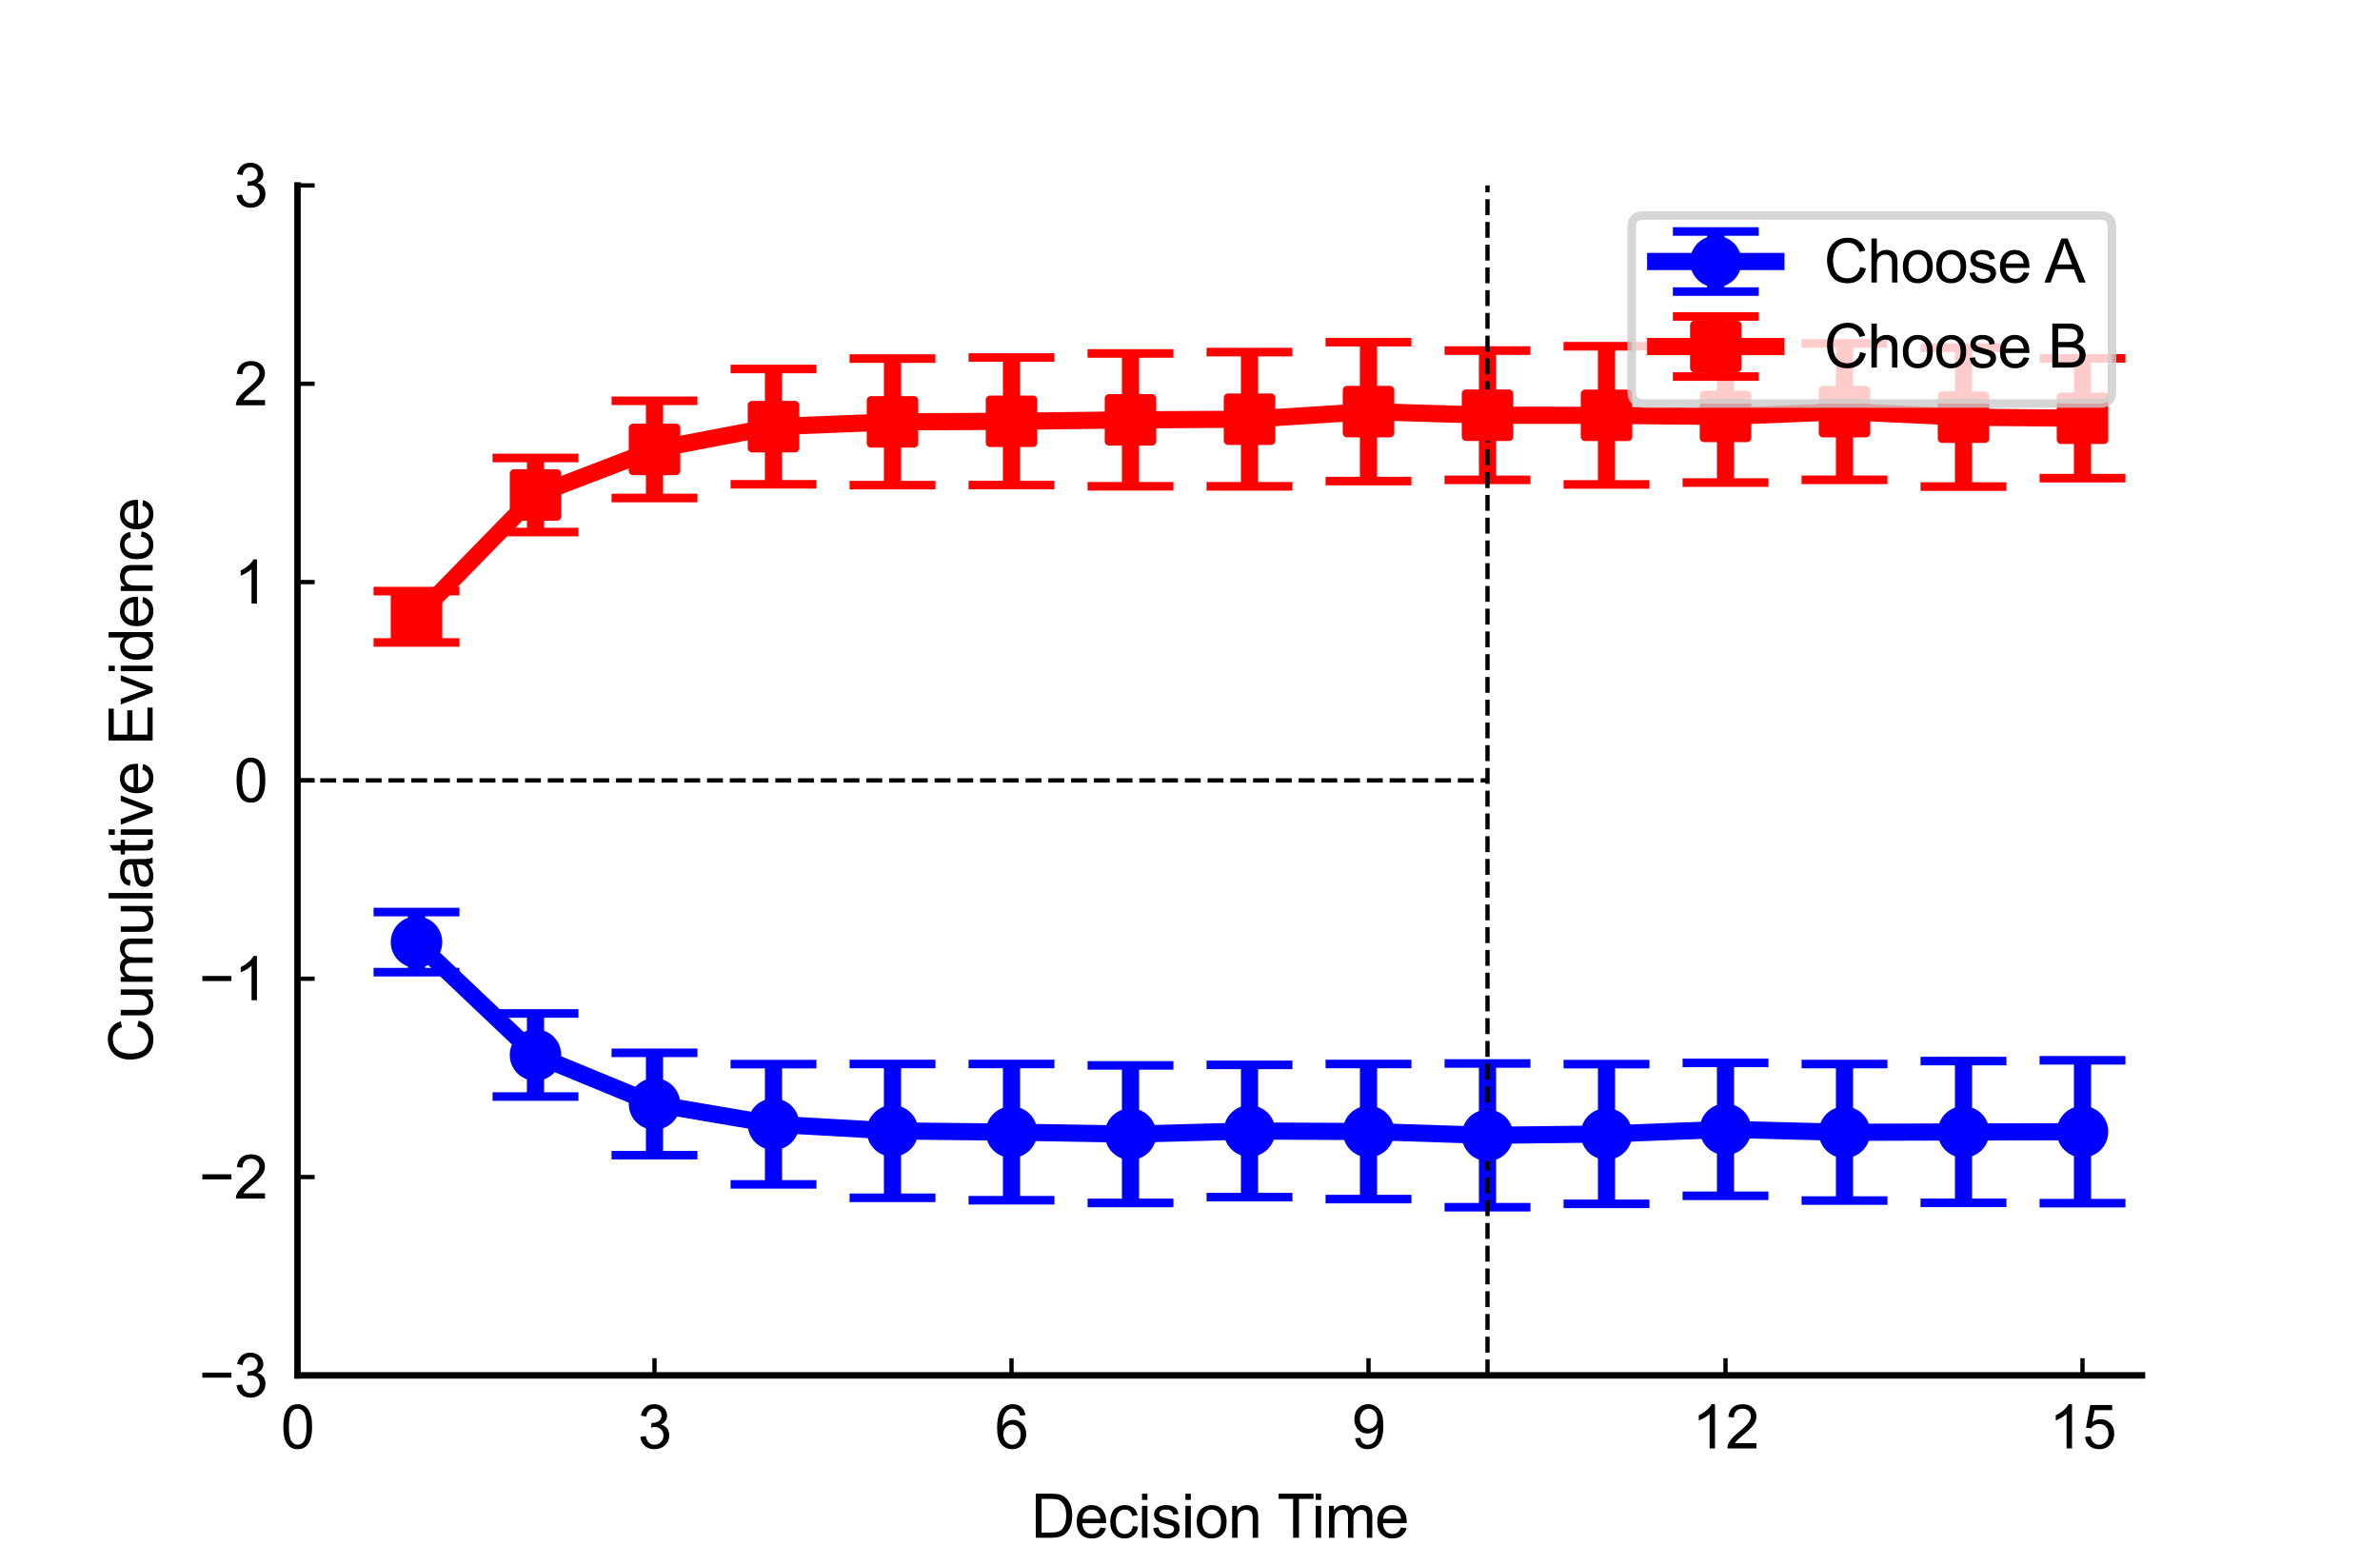 <?xml version="1.0" encoding="utf-8" standalone="no"?>
<!DOCTYPE svg PUBLIC "-//W3C//DTD SVG 1.1//EN"
  "http://www.w3.org/Graphics/SVG/1.1/DTD/svg11.dtd">
<svg xmlns:xlink="http://www.w3.org/1999/xlink" width="277.2pt" height="180pt" viewBox="0 0 277.2 180" xmlns="http://www.w3.org/2000/svg" version="1.1">
 <defs>
  <style type="text/css">*{stroke-linejoin: round; stroke-linecap: butt}</style>
 </defs>
 <g id="figure_1">
  <g id="patch_1">
   <path d="M 0 180 
L 277.2 180 
L 277.2 0 
L 0 0 
z
" style="fill: #ffffff"/>
  </g>
  <g id="axes_1">
   <g id="patch_2">
    <path d="M 34.65 160.2 
L 249.48 160.2 
L 249.48 21.6 
L 34.65 21.6 
z
" style="fill: #ffffff"/>
   </g>
   <g id="matplotlib.axis_1">
    <g id="xtick_1">
     <g id="line2d_1">
      <defs>
       <path id="m3afe9ddf27" d="M 0 0 
L 0 -2 
" style="stroke: #000000; stroke-width: 0.5"/>
      </defs>
      <g>
       <use xlink:href="#m3afe9ddf27" x="34.65" y="160.2" style="stroke: #000000; stroke-width: 0.5"/>
      </g>
     </g>
     <g id="text_1">
      <!-- 0 -->
      <g transform="translate(32.704 168.71) scale(0.07 -0.07)">
       <defs>
        <path id="ArialMT-30" d="M 266 2259 
Q 266 3072 433 3567 
Q 600 4063 929 4331 
Q 1259 4600 1759 4600 
Q 2128 4600 2406 4451 
Q 2684 4303 2865 4023 
Q 3047 3744 3150 3342 
Q 3253 2941 3253 2259 
Q 3253 1453 3087 958 
Q 2922 463 2592 192 
Q 2263 -78 1759 -78 
Q 1097 -78 719 397 
Q 266 969 266 2259 
z
M 844 2259 
Q 844 1131 1108 757 
Q 1372 384 1759 384 
Q 2147 384 2411 759 
Q 2675 1134 2675 2259 
Q 2675 3391 2411 3762 
Q 2147 4134 1753 4134 
Q 1366 4134 1134 3806 
Q 844 3388 844 2259 
z
" transform="scale(0.016)"/>
       </defs>
       <use xlink:href="#ArialMT-30"/>
      </g>
     </g>
    </g>
    <g id="xtick_2">
     <g id="line2d_2">
      <g>
       <use xlink:href="#m3afe9ddf27" x="76.23" y="160.2" style="stroke: #000000; stroke-width: 0.5"/>
      </g>
     </g>
     <g id="text_2">
      <!-- 3 -->
      <g transform="translate(74.284 168.71) scale(0.07 -0.07)">
       <defs>
        <path id="ArialMT-33" d="M 269 1209 
L 831 1284 
Q 928 806 1161 595 
Q 1394 384 1728 384 
Q 2125 384 2398 659 
Q 2672 934 2672 1341 
Q 2672 1728 2419 1979 
Q 2166 2231 1775 2231 
Q 1616 2231 1378 2169 
L 1441 2663 
Q 1497 2656 1531 2656 
Q 1891 2656 2178 2843 
Q 2466 3031 2466 3422 
Q 2466 3731 2256 3934 
Q 2047 4138 1716 4138 
Q 1388 4138 1169 3931 
Q 950 3725 888 3313 
L 325 3413 
Q 428 3978 793 4289 
Q 1159 4600 1703 4600 
Q 2078 4600 2393 4439 
Q 2709 4278 2876 4000 
Q 3044 3722 3044 3409 
Q 3044 3113 2884 2869 
Q 2725 2625 2413 2481 
Q 2819 2388 3044 2092 
Q 3269 1797 3269 1353 
Q 3269 753 2831 336 
Q 2394 -81 1725 -81 
Q 1122 -81 723 278 
Q 325 638 269 1209 
z
" transform="scale(0.016)"/>
       </defs>
       <use xlink:href="#ArialMT-33"/>
      </g>
     </g>
    </g>
    <g id="xtick_3">
     <g id="line2d_3">
      <g>
       <use xlink:href="#m3afe9ddf27" x="117.81" y="160.2" style="stroke: #000000; stroke-width: 0.5"/>
      </g>
     </g>
     <g id="text_3">
      <!-- 6 -->
      <g transform="translate(115.864 168.71) scale(0.07 -0.07)">
       <defs>
        <path id="ArialMT-36" d="M 3184 3459 
L 2625 3416 
Q 2550 3747 2413 3897 
Q 2184 4138 1850 4138 
Q 1581 4138 1378 3988 
Q 1113 3794 959 3422 
Q 806 3050 800 2363 
Q 1003 2672 1297 2822 
Q 1591 2972 1913 2972 
Q 2475 2972 2870 2558 
Q 3266 2144 3266 1488 
Q 3266 1056 3080 686 
Q 2894 316 2569 119 
Q 2244 -78 1831 -78 
Q 1128 -78 684 439 
Q 241 956 241 2144 
Q 241 3472 731 4075 
Q 1159 4600 1884 4600 
Q 2425 4600 2770 4297 
Q 3116 3994 3184 3459 
z
M 888 1484 
Q 888 1194 1011 928 
Q 1134 663 1356 523 
Q 1578 384 1822 384 
Q 2178 384 2434 671 
Q 2691 959 2691 1453 
Q 2691 1928 2437 2201 
Q 2184 2475 1800 2475 
Q 1419 2475 1153 2201 
Q 888 1928 888 1484 
z
" transform="scale(0.016)"/>
       </defs>
       <use xlink:href="#ArialMT-36"/>
      </g>
     </g>
    </g>
    <g id="xtick_4">
     <g id="line2d_4">
      <g>
       <use xlink:href="#m3afe9ddf27" x="159.39" y="160.2" style="stroke: #000000; stroke-width: 0.5"/>
      </g>
     </g>
     <g id="text_4">
      <!-- 9 -->
      <g transform="translate(157.444 168.71) scale(0.07 -0.07)">
       <defs>
        <path id="ArialMT-39" d="M 350 1059 
L 891 1109 
Q 959 728 1153 556 
Q 1347 384 1650 384 
Q 1909 384 2104 503 
Q 2300 622 2425 820 
Q 2550 1019 2634 1356 
Q 2719 1694 2719 2044 
Q 2719 2081 2716 2156 
Q 2547 1888 2255 1720 
Q 1963 1553 1622 1553 
Q 1053 1553 659 1965 
Q 266 2378 266 3053 
Q 266 3750 677 4175 
Q 1088 4600 1706 4600 
Q 2153 4600 2523 4359 
Q 2894 4119 3086 3673 
Q 3278 3228 3278 2384 
Q 3278 1506 3087 986 
Q 2897 466 2520 194 
Q 2144 -78 1638 -78 
Q 1100 -78 759 220 
Q 419 519 350 1059 
z
M 2653 3081 
Q 2653 3566 2395 3850 
Q 2138 4134 1775 4134 
Q 1400 4134 1122 3828 
Q 844 3522 844 3034 
Q 844 2597 1108 2323 
Q 1372 2050 1759 2050 
Q 2150 2050 2401 2323 
Q 2653 2597 2653 3081 
z
" transform="scale(0.016)"/>
       </defs>
       <use xlink:href="#ArialMT-39"/>
      </g>
     </g>
    </g>
    <g id="xtick_5">
     <g id="line2d_5">
      <g>
       <use xlink:href="#m3afe9ddf27" x="200.97" y="160.2" style="stroke: #000000; stroke-width: 0.5"/>
      </g>
     </g>
     <g id="text_5">
      <!-- 12 -->
      <g transform="translate(197.077 168.71) scale(0.07 -0.07)">
       <defs>
        <path id="ArialMT-31" d="M 2384 0 
L 1822 0 
L 1822 3584 
Q 1619 3391 1289 3197 
Q 959 3003 697 2906 
L 697 3450 
Q 1169 3672 1522 3987 
Q 1875 4303 2022 4600 
L 2384 4600 
L 2384 0 
z
" transform="scale(0.016)"/>
        <path id="ArialMT-32" d="M 3222 541 
L 3222 0 
L 194 0 
Q 188 203 259 391 
Q 375 700 629 1000 
Q 884 1300 1366 1694 
Q 2113 2306 2375 2664 
Q 2638 3022 2638 3341 
Q 2638 3675 2398 3904 
Q 2159 4134 1775 4134 
Q 1369 4134 1125 3890 
Q 881 3647 878 3216 
L 300 3275 
Q 359 3922 746 4261 
Q 1134 4600 1788 4600 
Q 2447 4600 2831 4234 
Q 3216 3869 3216 3328 
Q 3216 3053 3103 2787 
Q 2991 2522 2730 2228 
Q 2469 1934 1863 1422 
Q 1356 997 1212 845 
Q 1069 694 975 541 
L 3222 541 
z
" transform="scale(0.016)"/>
       </defs>
       <use xlink:href="#ArialMT-31"/>
       <use xlink:href="#ArialMT-32" transform="translate(55.615 0)"/>
      </g>
     </g>
    </g>
    <g id="xtick_6">
     <g id="line2d_6">
      <g>
       <use xlink:href="#m3afe9ddf27" x="242.55" y="160.2" style="stroke: #000000; stroke-width: 0.5"/>
      </g>
     </g>
     <g id="text_6">
      <!-- 15 -->
      <g transform="translate(238.657 168.71) scale(0.07 -0.07)">
       <defs>
        <path id="ArialMT-35" d="M 266 1200 
L 856 1250 
Q 922 819 1161 601 
Q 1400 384 1738 384 
Q 2144 384 2425 690 
Q 2706 997 2706 1503 
Q 2706 1984 2436 2262 
Q 2166 2541 1728 2541 
Q 1456 2541 1237 2417 
Q 1019 2294 894 2097 
L 366 2166 
L 809 4519 
L 3088 4519 
L 3088 3981 
L 1259 3981 
L 1013 2750 
Q 1425 3038 1878 3038 
Q 2478 3038 2890 2622 
Q 3303 2206 3303 1553 
Q 3303 931 2941 478 
Q 2500 -78 1738 -78 
Q 1113 -78 717 272 
Q 322 622 266 1200 
z
" transform="scale(0.016)"/>
       </defs>
       <use xlink:href="#ArialMT-31"/>
       <use xlink:href="#ArialMT-35" transform="translate(55.615 0)"/>
      </g>
     </g>
    </g>
    <g id="text_7">
     <!-- Decision Time -->
     <g transform="translate(120.086 179.112) scale(0.07 -0.07)">
      <defs>
       <path id="ArialMT-44" d="M 494 0 
L 494 4581 
L 2072 4581 
Q 2606 4581 2888 4516 
Q 3281 4425 3559 4188 
Q 3922 3881 4101 3404 
Q 4281 2928 4281 2316 
Q 4281 1794 4159 1391 
Q 4038 988 3847 723 
Q 3656 459 3429 307 
Q 3203 156 2883 78 
Q 2563 0 2147 0 
L 494 0 
z
M 1100 541 
L 2078 541 
Q 2531 541 2789 625 
Q 3047 709 3200 863 
Q 3416 1078 3536 1442 
Q 3656 1806 3656 2325 
Q 3656 3044 3420 3430 
Q 3184 3816 2847 3947 
Q 2603 4041 2063 4041 
L 1100 4041 
L 1100 541 
z
" transform="scale(0.016)"/>
       <path id="ArialMT-65" d="M 2694 1069 
L 3275 997 
Q 3138 488 2766 206 
Q 2394 -75 1816 -75 
Q 1088 -75 661 373 
Q 234 822 234 1631 
Q 234 2469 665 2931 
Q 1097 3394 1784 3394 
Q 2450 3394 2872 2941 
Q 3294 2488 3294 1666 
Q 3294 1616 3291 1516 
L 816 1516 
Q 847 969 1125 678 
Q 1403 388 1819 388 
Q 2128 388 2347 550 
Q 2566 713 2694 1069 
z
M 847 1978 
L 2700 1978 
Q 2663 2397 2488 2606 
Q 2219 2931 1791 2931 
Q 1403 2931 1139 2672 
Q 875 2413 847 1978 
z
" transform="scale(0.016)"/>
       <path id="ArialMT-63" d="M 2588 1216 
L 3141 1144 
Q 3050 572 2676 248 
Q 2303 -75 1759 -75 
Q 1078 -75 664 370 
Q 250 816 250 1647 
Q 250 2184 428 2587 
Q 606 2991 970 3192 
Q 1334 3394 1763 3394 
Q 2303 3394 2647 3120 
Q 2991 2847 3088 2344 
L 2541 2259 
Q 2463 2594 2264 2762 
Q 2066 2931 1784 2931 
Q 1359 2931 1093 2626 
Q 828 2322 828 1663 
Q 828 994 1084 691 
Q 1341 388 1753 388 
Q 2084 388 2306 591 
Q 2528 794 2588 1216 
z
" transform="scale(0.016)"/>
       <path id="ArialMT-69" d="M 425 3934 
L 425 4581 
L 988 4581 
L 988 3934 
L 425 3934 
z
M 425 0 
L 425 3319 
L 988 3319 
L 988 0 
L 425 0 
z
" transform="scale(0.016)"/>
       <path id="ArialMT-73" d="M 197 991 
L 753 1078 
Q 800 744 1014 566 
Q 1228 388 1613 388 
Q 2000 388 2187 545 
Q 2375 703 2375 916 
Q 2375 1106 2209 1216 
Q 2094 1291 1634 1406 
Q 1016 1563 777 1677 
Q 538 1791 414 1992 
Q 291 2194 291 2438 
Q 291 2659 392 2848 
Q 494 3038 669 3163 
Q 800 3259 1026 3326 
Q 1253 3394 1513 3394 
Q 1903 3394 2198 3281 
Q 2494 3169 2634 2976 
Q 2775 2784 2828 2463 
L 2278 2388 
Q 2241 2644 2061 2787 
Q 1881 2931 1553 2931 
Q 1166 2931 1000 2803 
Q 834 2675 834 2503 
Q 834 2394 903 2306 
Q 972 2216 1119 2156 
Q 1203 2125 1616 2013 
Q 2213 1853 2448 1751 
Q 2684 1650 2818 1456 
Q 2953 1263 2953 975 
Q 2953 694 2789 445 
Q 2625 197 2315 61 
Q 2006 -75 1616 -75 
Q 969 -75 630 194 
Q 291 463 197 991 
z
" transform="scale(0.016)"/>
       <path id="ArialMT-6f" d="M 213 1659 
Q 213 2581 725 3025 
Q 1153 3394 1769 3394 
Q 2453 3394 2887 2945 
Q 3322 2497 3322 1706 
Q 3322 1066 3130 698 
Q 2938 331 2570 128 
Q 2203 -75 1769 -75 
Q 1072 -75 642 372 
Q 213 819 213 1659 
z
M 791 1659 
Q 791 1022 1069 705 
Q 1347 388 1769 388 
Q 2188 388 2466 706 
Q 2744 1025 2744 1678 
Q 2744 2294 2464 2611 
Q 2184 2928 1769 2928 
Q 1347 2928 1069 2612 
Q 791 2297 791 1659 
z
" transform="scale(0.016)"/>
       <path id="ArialMT-6e" d="M 422 0 
L 422 3319 
L 928 3319 
L 928 2847 
Q 1294 3394 1984 3394 
Q 2284 3394 2536 3286 
Q 2788 3178 2913 3003 
Q 3038 2828 3088 2588 
Q 3119 2431 3119 2041 
L 3119 0 
L 2556 0 
L 2556 2019 
Q 2556 2363 2490 2533 
Q 2425 2703 2258 2804 
Q 2091 2906 1866 2906 
Q 1506 2906 1245 2678 
Q 984 2450 984 1813 
L 984 0 
L 422 0 
z
" transform="scale(0.016)"/>
       <path id="ArialMT-20" transform="scale(0.016)"/>
       <path id="ArialMT-54" d="M 1659 0 
L 1659 4041 
L 150 4041 
L 150 4581 
L 3781 4581 
L 3781 4041 
L 2266 4041 
L 2266 0 
L 1659 0 
z
" transform="scale(0.016)"/>
       <path id="ArialMT-6d" d="M 422 0 
L 422 3319 
L 925 3319 
L 925 2853 
Q 1081 3097 1340 3245 
Q 1600 3394 1931 3394 
Q 2300 3394 2536 3241 
Q 2772 3088 2869 2813 
Q 3263 3394 3894 3394 
Q 4388 3394 4653 3120 
Q 4919 2847 4919 2278 
L 4919 0 
L 4359 0 
L 4359 2091 
Q 4359 2428 4304 2576 
Q 4250 2725 4106 2815 
Q 3963 2906 3769 2906 
Q 3419 2906 3187 2673 
Q 2956 2441 2956 1928 
L 2956 0 
L 2394 0 
L 2394 2156 
Q 2394 2531 2256 2718 
Q 2119 2906 1806 2906 
Q 1569 2906 1367 2781 
Q 1166 2656 1075 2415 
Q 984 2175 984 1722 
L 984 0 
L 422 0 
z
" transform="scale(0.016)"/>
      </defs>
      <use xlink:href="#ArialMT-44"/>
      <use xlink:href="#ArialMT-65" transform="translate(72.217 0)"/>
      <use xlink:href="#ArialMT-63" transform="translate(127.832 0)"/>
      <use xlink:href="#ArialMT-69" transform="translate(177.832 0)"/>
      <use xlink:href="#ArialMT-73" transform="translate(200.049 0)"/>
      <use xlink:href="#ArialMT-69" transform="translate(250.049 0)"/>
      <use xlink:href="#ArialMT-6f" transform="translate(272.266 0)"/>
      <use xlink:href="#ArialMT-6e" transform="translate(327.881 0)"/>
      <use xlink:href="#ArialMT-20" transform="translate(383.496 0)"/>
      <use xlink:href="#ArialMT-54" transform="translate(409.529 0)"/>
      <use xlink:href="#ArialMT-69" transform="translate(466.863 0)"/>
      <use xlink:href="#ArialMT-6d" transform="translate(489.08 0)"/>
      <use xlink:href="#ArialMT-65" transform="translate(572.381 0)"/>
     </g>
    </g>
   </g>
   <g id="matplotlib.axis_2">
    <g id="ytick_1">
     <g id="line2d_7">
      <defs>
       <path id="m0ba58040aa" d="M 0 0 
L 2 0 
" style="stroke: #000000; stroke-width: 0.5"/>
      </defs>
      <g>
       <use xlink:href="#m0ba58040aa" x="34.65" y="160.2" style="stroke: #000000; stroke-width: 0.5"/>
      </g>
     </g>
     <g id="text_8">
      <!-- −3 -->
      <g transform="translate(23.169 162.705) scale(0.07 -0.07)">
       <defs>
        <path id="ArialMT-2212" d="M 3381 1997 
L 356 1997 
L 356 2522 
L 3381 2522 
L 3381 1997 
z
" transform="scale(0.016)"/>
       </defs>
       <use xlink:href="#ArialMT-2212"/>
       <use xlink:href="#ArialMT-33" transform="translate(58.398 0)"/>
      </g>
     </g>
    </g>
    <g id="ytick_2">
     <g id="line2d_8">
      <g>
       <use xlink:href="#m0ba58040aa" x="34.65" y="137.1" style="stroke: #000000; stroke-width: 0.5"/>
      </g>
     </g>
     <g id="text_9">
      <!-- −2 -->
      <g transform="translate(23.169 139.605) scale(0.07 -0.07)">
       <use xlink:href="#ArialMT-2212"/>
       <use xlink:href="#ArialMT-32" transform="translate(58.398 0)"/>
      </g>
     </g>
    </g>
    <g id="ytick_3">
     <g id="line2d_9">
      <g>
       <use xlink:href="#m0ba58040aa" x="34.65" y="114" style="stroke: #000000; stroke-width: 0.5"/>
      </g>
     </g>
     <g id="text_10">
      <!-- −1 -->
      <g transform="translate(23.169 116.505) scale(0.07 -0.07)">
       <use xlink:href="#ArialMT-2212"/>
       <use xlink:href="#ArialMT-31" transform="translate(58.398 0)"/>
      </g>
     </g>
    </g>
    <g id="ytick_4">
     <g id="line2d_10">
      <g>
       <use xlink:href="#m0ba58040aa" x="34.65" y="90.9" style="stroke: #000000; stroke-width: 0.5"/>
      </g>
     </g>
     <g id="text_11">
      <!-- 0 -->
      <g transform="translate(27.257 93.405) scale(0.07 -0.07)">
       <use xlink:href="#ArialMT-30"/>
      </g>
     </g>
    </g>
    <g id="ytick_5">
     <g id="line2d_11">
      <g>
       <use xlink:href="#m0ba58040aa" x="34.65" y="67.8" style="stroke: #000000; stroke-width: 0.5"/>
      </g>
     </g>
     <g id="text_12">
      <!-- 1 -->
      <g transform="translate(27.257 70.305) scale(0.07 -0.07)">
       <use xlink:href="#ArialMT-31"/>
      </g>
     </g>
    </g>
    <g id="ytick_6">
     <g id="line2d_12">
      <g>
       <use xlink:href="#m0ba58040aa" x="34.65" y="44.7" style="stroke: #000000; stroke-width: 0.5"/>
      </g>
     </g>
     <g id="text_13">
      <!-- 2 -->
      <g transform="translate(27.257 47.205) scale(0.07 -0.07)">
       <use xlink:href="#ArialMT-32"/>
      </g>
     </g>
    </g>
    <g id="ytick_7">
     <g id="line2d_13">
      <g>
       <use xlink:href="#m0ba58040aa" x="34.65" y="21.6" style="stroke: #000000; stroke-width: 0.5"/>
      </g>
     </g>
     <g id="text_14">
      <!-- 3 -->
      <g transform="translate(27.257 24.105) scale(0.07 -0.07)">
       <use xlink:href="#ArialMT-33"/>
      </g>
     </g>
    </g>
    <g id="text_15">
     <!-- Cumulative Evidence -->
     <g transform="translate(17.778 123.776) rotate(-90) scale(0.07 -0.07)">
      <defs>
       <path id="ArialMT-43" d="M 3763 1606 
L 4369 1453 
Q 4178 706 3683 314 
Q 3188 -78 2472 -78 
Q 1731 -78 1267 223 
Q 803 525 561 1097 
Q 319 1669 319 2325 
Q 319 3041 592 3573 
Q 866 4106 1370 4382 
Q 1875 4659 2481 4659 
Q 3169 4659 3637 4309 
Q 4106 3959 4291 3325 
L 3694 3184 
Q 3534 3684 3231 3912 
Q 2928 4141 2469 4141 
Q 1941 4141 1586 3887 
Q 1231 3634 1087 3207 
Q 944 2781 944 2328 
Q 944 1744 1114 1308 
Q 1284 872 1643 656 
Q 2003 441 2422 441 
Q 2931 441 3284 734 
Q 3638 1028 3763 1606 
z
" transform="scale(0.016)"/>
       <path id="ArialMT-75" d="M 2597 0 
L 2597 488 
Q 2209 -75 1544 -75 
Q 1250 -75 995 37 
Q 741 150 617 320 
Q 494 491 444 738 
Q 409 903 409 1263 
L 409 3319 
L 972 3319 
L 972 1478 
Q 972 1038 1006 884 
Q 1059 663 1231 536 
Q 1403 409 1656 409 
Q 1909 409 2131 539 
Q 2353 669 2445 892 
Q 2538 1116 2538 1541 
L 2538 3319 
L 3100 3319 
L 3100 0 
L 2597 0 
z
" transform="scale(0.016)"/>
       <path id="ArialMT-6c" d="M 409 0 
L 409 4581 
L 972 4581 
L 972 0 
L 409 0 
z
" transform="scale(0.016)"/>
       <path id="ArialMT-61" d="M 2588 409 
Q 2275 144 1986 34 
Q 1697 -75 1366 -75 
Q 819 -75 525 192 
Q 231 459 231 875 
Q 231 1119 342 1320 
Q 453 1522 633 1644 
Q 813 1766 1038 1828 
Q 1203 1872 1538 1913 
Q 2219 1994 2541 2106 
Q 2544 2222 2544 2253 
Q 2544 2597 2384 2738 
Q 2169 2928 1744 2928 
Q 1347 2928 1158 2789 
Q 969 2650 878 2297 
L 328 2372 
Q 403 2725 575 2942 
Q 747 3159 1072 3276 
Q 1397 3394 1825 3394 
Q 2250 3394 2515 3294 
Q 2781 3194 2906 3042 
Q 3031 2891 3081 2659 
Q 3109 2516 3109 2141 
L 3109 1391 
Q 3109 606 3145 398 
Q 3181 191 3288 0 
L 2700 0 
Q 2613 175 2588 409 
z
M 2541 1666 
Q 2234 1541 1622 1453 
Q 1275 1403 1131 1340 
Q 988 1278 909 1158 
Q 831 1038 831 891 
Q 831 666 1001 516 
Q 1172 366 1500 366 
Q 1825 366 2078 508 
Q 2331 650 2450 897 
Q 2541 1088 2541 1459 
L 2541 1666 
z
" transform="scale(0.016)"/>
       <path id="ArialMT-74" d="M 1650 503 
L 1731 6 
Q 1494 -44 1306 -44 
Q 1000 -44 831 53 
Q 663 150 594 308 
Q 525 466 525 972 
L 525 2881 
L 113 2881 
L 113 3319 
L 525 3319 
L 525 4141 
L 1084 4478 
L 1084 3319 
L 1650 3319 
L 1650 2881 
L 1084 2881 
L 1084 941 
Q 1084 700 1114 631 
Q 1144 563 1211 522 
Q 1278 481 1403 481 
Q 1497 481 1650 503 
z
" transform="scale(0.016)"/>
       <path id="ArialMT-76" d="M 1344 0 
L 81 3319 
L 675 3319 
L 1388 1331 
Q 1503 1009 1600 663 
Q 1675 925 1809 1294 
L 2547 3319 
L 3125 3319 
L 1869 0 
L 1344 0 
z
" transform="scale(0.016)"/>
       <path id="ArialMT-45" d="M 506 0 
L 506 4581 
L 3819 4581 
L 3819 4041 
L 1113 4041 
L 1113 2638 
L 3647 2638 
L 3647 2100 
L 1113 2100 
L 1113 541 
L 3925 541 
L 3925 0 
L 506 0 
z
" transform="scale(0.016)"/>
       <path id="ArialMT-64" d="M 2575 0 
L 2575 419 
Q 2259 -75 1647 -75 
Q 1250 -75 917 144 
Q 584 363 401 755 
Q 219 1147 219 1656 
Q 219 2153 384 2558 
Q 550 2963 881 3178 
Q 1213 3394 1622 3394 
Q 1922 3394 2156 3267 
Q 2391 3141 2538 2938 
L 2538 4581 
L 3097 4581 
L 3097 0 
L 2575 0 
z
M 797 1656 
Q 797 1019 1065 703 
Q 1334 388 1700 388 
Q 2069 388 2326 689 
Q 2584 991 2584 1609 
Q 2584 2291 2321 2609 
Q 2059 2928 1675 2928 
Q 1300 2928 1048 2622 
Q 797 2316 797 1656 
z
" transform="scale(0.016)"/>
      </defs>
      <use xlink:href="#ArialMT-43"/>
      <use xlink:href="#ArialMT-75" transform="translate(72.217 0)"/>
      <use xlink:href="#ArialMT-6d" transform="translate(127.832 0)"/>
      <use xlink:href="#ArialMT-75" transform="translate(211.133 0)"/>
      <use xlink:href="#ArialMT-6c" transform="translate(266.748 0)"/>
      <use xlink:href="#ArialMT-61" transform="translate(288.965 0)"/>
      <use xlink:href="#ArialMT-74" transform="translate(344.58 0)"/>
      <use xlink:href="#ArialMT-69" transform="translate(372.363 0)"/>
      <use xlink:href="#ArialMT-76" transform="translate(394.58 0)"/>
      <use xlink:href="#ArialMT-65" transform="translate(444.58 0)"/>
      <use xlink:href="#ArialMT-20" transform="translate(500.195 0)"/>
      <use xlink:href="#ArialMT-45" transform="translate(527.979 0)"/>
      <use xlink:href="#ArialMT-76" transform="translate(594.678 0)"/>
      <use xlink:href="#ArialMT-69" transform="translate(644.678 0)"/>
      <use xlink:href="#ArialMT-64" transform="translate(666.895 0)"/>
      <use xlink:href="#ArialMT-65" transform="translate(722.51 0)"/>
      <use xlink:href="#ArialMT-6e" transform="translate(778.125 0)"/>
      <use xlink:href="#ArialMT-63" transform="translate(833.74 0)"/>
      <use xlink:href="#ArialMT-65" transform="translate(883.74 0)"/>
     </g>
    </g>
   </g>
   <g id="LineCollection_1">
    <path d="M 48.51 113.235 
L 48.51 106.236 
" clip-path="url(#pb15f9dd58d)" style="fill: none; stroke: #0000ff; stroke-width: 2"/>
    <path d="M 62.37 127.722 
L 62.37 118.048 
" clip-path="url(#pb15f9dd58d)" style="fill: none; stroke: #0000ff; stroke-width: 2"/>
    <path d="M 76.23 134.551 
L 76.23 122.631 
" clip-path="url(#pb15f9dd58d)" style="fill: none; stroke: #0000ff; stroke-width: 2"/>
    <path d="M 90.09 137.952 
L 90.09 123.944 
" clip-path="url(#pb15f9dd58d)" style="fill: none; stroke: #0000ff; stroke-width: 2"/>
    <path d="M 103.95 139.517 
L 103.95 123.933 
" clip-path="url(#pb15f9dd58d)" style="fill: none; stroke: #0000ff; stroke-width: 2"/>
    <path d="M 117.81 139.803 
L 117.81 123.931 
" clip-path="url(#pb15f9dd58d)" style="fill: none; stroke: #0000ff; stroke-width: 2"/>
    <path d="M 131.67 140.115 
L 131.67 124.092 
" clip-path="url(#pb15f9dd58d)" style="fill: none; stroke: #0000ff; stroke-width: 2"/>
    <path d="M 145.53 139.437 
L 145.53 124.036 
" clip-path="url(#pb15f9dd58d)" style="fill: none; stroke: #0000ff; stroke-width: 2"/>
    <path d="M 159.39 139.666 
L 159.39 123.933 
" clip-path="url(#pb15f9dd58d)" style="fill: none; stroke: #0000ff; stroke-width: 2"/>
    <path d="M 173.25 140.612 
L 173.25 123.873 
" clip-path="url(#pb15f9dd58d)" style="fill: none; stroke: #0000ff; stroke-width: 2"/>
    <path d="M 187.11 140.221 
L 187.11 123.946 
" clip-path="url(#pb15f9dd58d)" style="fill: none; stroke: #0000ff; stroke-width: 2"/>
    <path d="M 200.97 139.286 
L 200.97 123.804 
" clip-path="url(#pb15f9dd58d)" style="fill: none; stroke: #0000ff; stroke-width: 2"/>
    <path d="M 214.83 139.838 
L 214.83 123.94 
" clip-path="url(#pb15f9dd58d)" style="fill: none; stroke: #0000ff; stroke-width: 2"/>
    <path d="M 228.69 140.104 
L 228.69 123.589 
" clip-path="url(#pb15f9dd58d)" style="fill: none; stroke: #0000ff; stroke-width: 2"/>
    <path d="M 242.55 140.142 
L 242.55 123.5 
" clip-path="url(#pb15f9dd58d)" style="fill: none; stroke: #0000ff; stroke-width: 2"/>
   </g>
   <g id="line2d_14">
    <defs>
     <path id="mbea9bf03e3" d="M 5 0 
L -5 -0 
" style="stroke: #0000ff"/>
    </defs>
    <g clip-path="url(#pb15f9dd58d)">
     <use xlink:href="#mbea9bf03e3" x="48.51" y="113.235" style="fill: #0000ff; stroke: #0000ff"/>
     <use xlink:href="#mbea9bf03e3" x="62.37" y="127.722" style="fill: #0000ff; stroke: #0000ff"/>
     <use xlink:href="#mbea9bf03e3" x="76.23" y="134.551" style="fill: #0000ff; stroke: #0000ff"/>
     <use xlink:href="#mbea9bf03e3" x="90.09" y="137.952" style="fill: #0000ff; stroke: #0000ff"/>
     <use xlink:href="#mbea9bf03e3" x="103.95" y="139.517" style="fill: #0000ff; stroke: #0000ff"/>
     <use xlink:href="#mbea9bf03e3" x="117.81" y="139.803" style="fill: #0000ff; stroke: #0000ff"/>
     <use xlink:href="#mbea9bf03e3" x="131.67" y="140.115" style="fill: #0000ff; stroke: #0000ff"/>
     <use xlink:href="#mbea9bf03e3" x="145.53" y="139.437" style="fill: #0000ff; stroke: #0000ff"/>
     <use xlink:href="#mbea9bf03e3" x="159.39" y="139.666" style="fill: #0000ff; stroke: #0000ff"/>
     <use xlink:href="#mbea9bf03e3" x="173.25" y="140.612" style="fill: #0000ff; stroke: #0000ff"/>
     <use xlink:href="#mbea9bf03e3" x="187.11" y="140.221" style="fill: #0000ff; stroke: #0000ff"/>
     <use xlink:href="#mbea9bf03e3" x="200.97" y="139.286" style="fill: #0000ff; stroke: #0000ff"/>
     <use xlink:href="#mbea9bf03e3" x="214.83" y="139.838" style="fill: #0000ff; stroke: #0000ff"/>
     <use xlink:href="#mbea9bf03e3" x="228.69" y="140.104" style="fill: #0000ff; stroke: #0000ff"/>
     <use xlink:href="#mbea9bf03e3" x="242.55" y="140.142" style="fill: #0000ff; stroke: #0000ff"/>
    </g>
   </g>
   <g id="line2d_15">
    <g clip-path="url(#pb15f9dd58d)">
     <use xlink:href="#mbea9bf03e3" x="48.51" y="106.236" style="fill: #0000ff; stroke: #0000ff"/>
     <use xlink:href="#mbea9bf03e3" x="62.37" y="118.048" style="fill: #0000ff; stroke: #0000ff"/>
     <use xlink:href="#mbea9bf03e3" x="76.23" y="122.631" style="fill: #0000ff; stroke: #0000ff"/>
     <use xlink:href="#mbea9bf03e3" x="90.09" y="123.944" style="fill: #0000ff; stroke: #0000ff"/>
     <use xlink:href="#mbea9bf03e3" x="103.95" y="123.933" style="fill: #0000ff; stroke: #0000ff"/>
     <use xlink:href="#mbea9bf03e3" x="117.81" y="123.931" style="fill: #0000ff; stroke: #0000ff"/>
     <use xlink:href="#mbea9bf03e3" x="131.67" y="124.092" style="fill: #0000ff; stroke: #0000ff"/>
     <use xlink:href="#mbea9bf03e3" x="145.53" y="124.036" style="fill: #0000ff; stroke: #0000ff"/>
     <use xlink:href="#mbea9bf03e3" x="159.39" y="123.933" style="fill: #0000ff; stroke: #0000ff"/>
     <use xlink:href="#mbea9bf03e3" x="173.25" y="123.873" style="fill: #0000ff; stroke: #0000ff"/>
     <use xlink:href="#mbea9bf03e3" x="187.11" y="123.946" style="fill: #0000ff; stroke: #0000ff"/>
     <use xlink:href="#mbea9bf03e3" x="200.97" y="123.804" style="fill: #0000ff; stroke: #0000ff"/>
     <use xlink:href="#mbea9bf03e3" x="214.83" y="123.94" style="fill: #0000ff; stroke: #0000ff"/>
     <use xlink:href="#mbea9bf03e3" x="228.69" y="123.589" style="fill: #0000ff; stroke: #0000ff"/>
     <use xlink:href="#mbea9bf03e3" x="242.55" y="123.5" style="fill: #0000ff; stroke: #0000ff"/>
    </g>
   </g>
   <g id="LineCollection_2">
    <path d="M 48.51 74.831 
L 48.51 68.854 
" clip-path="url(#pb15f9dd58d)" style="fill: none; stroke: #ff0000; stroke-width: 2"/>
    <path d="M 62.37 61.97 
L 62.37 53.342 
" clip-path="url(#pb15f9dd58d)" style="fill: none; stroke: #ff0000; stroke-width: 2"/>
    <path d="M 76.23 58.005 
L 76.23 46.683 
" clip-path="url(#pb15f9dd58d)" style="fill: none; stroke: #ff0000; stroke-width: 2"/>
    <path d="M 90.09 56.412 
L 90.09 42.978 
" clip-path="url(#pb15f9dd58d)" style="fill: none; stroke: #ff0000; stroke-width: 2"/>
    <path d="M 103.95 56.507 
L 103.95 41.771 
" clip-path="url(#pb15f9dd58d)" style="fill: none; stroke: #ff0000; stroke-width: 2"/>
    <path d="M 117.81 56.502 
L 117.81 41.64 
" clip-path="url(#pb15f9dd58d)" style="fill: none; stroke: #ff0000; stroke-width: 2"/>
    <path d="M 131.67 56.642 
L 131.67 41.168 
" clip-path="url(#pb15f9dd58d)" style="fill: none; stroke: #ff0000; stroke-width: 2"/>
    <path d="M 145.53 56.644 
L 145.53 41.011 
" clip-path="url(#pb15f9dd58d)" style="fill: none; stroke: #ff0000; stroke-width: 2"/>
    <path d="M 159.39 56.034 
L 159.39 39.852 
" clip-path="url(#pb15f9dd58d)" style="fill: none; stroke: #ff0000; stroke-width: 2"/>
    <path d="M 173.25 55.893 
L 173.25 40.834 
" clip-path="url(#pb15f9dd58d)" style="fill: none; stroke: #ff0000; stroke-width: 2"/>
    <path d="M 187.11 56.426 
L 187.11 40.331 
" clip-path="url(#pb15f9dd58d)" style="fill: none; stroke: #ff0000; stroke-width: 2"/>
    <path d="M 200.97 56.208 
L 200.97 40.796 
" clip-path="url(#pb15f9dd58d)" style="fill: none; stroke: #ff0000; stroke-width: 2"/>
    <path d="M 214.83 55.891 
L 214.83 40.006 
" clip-path="url(#pb15f9dd58d)" style="fill: none; stroke: #ff0000; stroke-width: 2"/>
    <path d="M 228.69 56.674 
L 228.69 40.501 
" clip-path="url(#pb15f9dd58d)" style="fill: none; stroke: #ff0000; stroke-width: 2"/>
    <path d="M 242.55 55.693 
L 242.55 41.744 
" clip-path="url(#pb15f9dd58d)" style="fill: none; stroke: #ff0000; stroke-width: 2"/>
   </g>
   <g id="line2d_16">
    <defs>
     <path id="md19fbdf3a6" d="M 5 0 
L -5 -0 
" style="stroke: #ff0000"/>
    </defs>
    <g clip-path="url(#pb15f9dd58d)">
     <use xlink:href="#md19fbdf3a6" x="48.51" y="74.831" style="fill: #ff0000; stroke: #ff0000"/>
     <use xlink:href="#md19fbdf3a6" x="62.37" y="61.97" style="fill: #ff0000; stroke: #ff0000"/>
     <use xlink:href="#md19fbdf3a6" x="76.23" y="58.005" style="fill: #ff0000; stroke: #ff0000"/>
     <use xlink:href="#md19fbdf3a6" x="90.09" y="56.412" style="fill: #ff0000; stroke: #ff0000"/>
     <use xlink:href="#md19fbdf3a6" x="103.95" y="56.507" style="fill: #ff0000; stroke: #ff0000"/>
     <use xlink:href="#md19fbdf3a6" x="117.81" y="56.502" style="fill: #ff0000; stroke: #ff0000"/>
     <use xlink:href="#md19fbdf3a6" x="131.67" y="56.642" style="fill: #ff0000; stroke: #ff0000"/>
     <use xlink:href="#md19fbdf3a6" x="145.53" y="56.644" style="fill: #ff0000; stroke: #ff0000"/>
     <use xlink:href="#md19fbdf3a6" x="159.39" y="56.034" style="fill: #ff0000; stroke: #ff0000"/>
     <use xlink:href="#md19fbdf3a6" x="173.25" y="55.893" style="fill: #ff0000; stroke: #ff0000"/>
     <use xlink:href="#md19fbdf3a6" x="187.11" y="56.426" style="fill: #ff0000; stroke: #ff0000"/>
     <use xlink:href="#md19fbdf3a6" x="200.97" y="56.208" style="fill: #ff0000; stroke: #ff0000"/>
     <use xlink:href="#md19fbdf3a6" x="214.83" y="55.891" style="fill: #ff0000; stroke: #ff0000"/>
     <use xlink:href="#md19fbdf3a6" x="228.69" y="56.674" style="fill: #ff0000; stroke: #ff0000"/>
     <use xlink:href="#md19fbdf3a6" x="242.55" y="55.693" style="fill: #ff0000; stroke: #ff0000"/>
    </g>
   </g>
   <g id="line2d_17">
    <g clip-path="url(#pb15f9dd58d)">
     <use xlink:href="#md19fbdf3a6" x="48.51" y="68.854" style="fill: #ff0000; stroke: #ff0000"/>
     <use xlink:href="#md19fbdf3a6" x="62.37" y="53.342" style="fill: #ff0000; stroke: #ff0000"/>
     <use xlink:href="#md19fbdf3a6" x="76.23" y="46.683" style="fill: #ff0000; stroke: #ff0000"/>
     <use xlink:href="#md19fbdf3a6" x="90.09" y="42.978" style="fill: #ff0000; stroke: #ff0000"/>
     <use xlink:href="#md19fbdf3a6" x="103.95" y="41.771" style="fill: #ff0000; stroke: #ff0000"/>
     <use xlink:href="#md19fbdf3a6" x="117.81" y="41.64" style="fill: #ff0000; stroke: #ff0000"/>
     <use xlink:href="#md19fbdf3a6" x="131.67" y="41.168" style="fill: #ff0000; stroke: #ff0000"/>
     <use xlink:href="#md19fbdf3a6" x="145.53" y="41.011" style="fill: #ff0000; stroke: #ff0000"/>
     <use xlink:href="#md19fbdf3a6" x="159.39" y="39.852" style="fill: #ff0000; stroke: #ff0000"/>
     <use xlink:href="#md19fbdf3a6" x="173.25" y="40.834" style="fill: #ff0000; stroke: #ff0000"/>
     <use xlink:href="#md19fbdf3a6" x="187.11" y="40.331" style="fill: #ff0000; stroke: #ff0000"/>
     <use xlink:href="#md19fbdf3a6" x="200.97" y="40.796" style="fill: #ff0000; stroke: #ff0000"/>
     <use xlink:href="#md19fbdf3a6" x="214.83" y="40.006" style="fill: #ff0000; stroke: #ff0000"/>
     <use xlink:href="#md19fbdf3a6" x="228.69" y="40.501" style="fill: #ff0000; stroke: #ff0000"/>
     <use xlink:href="#md19fbdf3a6" x="242.55" y="41.744" style="fill: #ff0000; stroke: #ff0000"/>
    </g>
   </g>
   <g id="LineCollection_3">
    <path d="M 34.65 90.9 
L 173.25 90.9 
" clip-path="url(#pb15f9dd58d)" style="fill: none; stroke-dasharray: 1.85,0.8; stroke-dashoffset: 0; stroke: #000000; stroke-width: 0.5"/>
   </g>
   <g id="LineCollection_4">
    <path d="M 173.25 160.2 
L 173.25 21.6 
" clip-path="url(#pb15f9dd58d)" style="fill: none; stroke-dasharray: 1.85,0.8; stroke-dashoffset: 0; stroke: #000000; stroke-width: 0.5"/>
   </g>
   <g id="line2d_18">
    <path d="M 48.51 109.735 
L 62.37 122.885 
L 76.23 128.591 
L 90.09 130.948 
L 103.95 131.725 
L 117.81 131.867 
L 131.67 132.103 
L 145.53 131.737 
L 159.39 131.799 
L 173.25 132.242 
L 187.11 132.083 
L 200.97 131.545 
L 214.83 131.889 
L 228.69 131.847 
L 242.55 131.821 
" clip-path="url(#pb15f9dd58d)" style="fill: none; stroke: #0000ff; stroke-width: 2; stroke-linecap: square"/>
    <defs>
     <path id="m6c71e612d2" d="M 0 2.5 
C 0.663 2.5 1.299 2.237 1.768 1.768 
C 2.237 1.299 2.5 0.663 2.5 0 
C 2.5 -0.663 2.237 -1.299 1.768 -1.768 
C 1.299 -2.237 0.663 -2.5 0 -2.5 
C -0.663 -2.5 -1.299 -2.237 -1.768 -1.768 
C -2.237 -1.299 -2.5 -0.663 -2.5 0 
C -2.5 0.663 -2.237 1.299 -1.768 1.768 
C -1.299 2.237 -0.663 2.5 0 2.5 
z
" style="stroke: #0000ff"/>
    </defs>
    <g clip-path="url(#pb15f9dd58d)">
     <use xlink:href="#m6c71e612d2" x="48.51" y="109.735" style="fill: #0000ff; stroke: #0000ff"/>
     <use xlink:href="#m6c71e612d2" x="62.37" y="122.885" style="fill: #0000ff; stroke: #0000ff"/>
     <use xlink:href="#m6c71e612d2" x="76.23" y="128.591" style="fill: #0000ff; stroke: #0000ff"/>
     <use xlink:href="#m6c71e612d2" x="90.09" y="130.948" style="fill: #0000ff; stroke: #0000ff"/>
     <use xlink:href="#m6c71e612d2" x="103.95" y="131.725" style="fill: #0000ff; stroke: #0000ff"/>
     <use xlink:href="#m6c71e612d2" x="117.81" y="131.867" style="fill: #0000ff; stroke: #0000ff"/>
     <use xlink:href="#m6c71e612d2" x="131.67" y="132.103" style="fill: #0000ff; stroke: #0000ff"/>
     <use xlink:href="#m6c71e612d2" x="145.53" y="131.737" style="fill: #0000ff; stroke: #0000ff"/>
     <use xlink:href="#m6c71e612d2" x="159.39" y="131.799" style="fill: #0000ff; stroke: #0000ff"/>
     <use xlink:href="#m6c71e612d2" x="173.25" y="132.242" style="fill: #0000ff; stroke: #0000ff"/>
     <use xlink:href="#m6c71e612d2" x="187.11" y="132.083" style="fill: #0000ff; stroke: #0000ff"/>
     <use xlink:href="#m6c71e612d2" x="200.97" y="131.545" style="fill: #0000ff; stroke: #0000ff"/>
     <use xlink:href="#m6c71e612d2" x="214.83" y="131.889" style="fill: #0000ff; stroke: #0000ff"/>
     <use xlink:href="#m6c71e612d2" x="228.69" y="131.847" style="fill: #0000ff; stroke: #0000ff"/>
     <use xlink:href="#m6c71e612d2" x="242.55" y="131.821" style="fill: #0000ff; stroke: #0000ff"/>
    </g>
   </g>
   <g id="line2d_19">
    <path d="M 48.51 71.843 
L 62.37 57.656 
L 76.23 52.344 
L 90.09 49.695 
L 103.95 49.139 
L 117.81 49.071 
L 131.67 48.905 
L 145.53 48.828 
L 159.39 47.943 
L 173.25 48.364 
L 187.11 48.378 
L 200.97 48.502 
L 214.83 47.948 
L 228.69 48.588 
L 242.55 48.718 
" clip-path="url(#pb15f9dd58d)" style="fill: none; stroke: #ff0000; stroke-width: 2; stroke-linecap: square"/>
    <defs>
     <path id="mac045ed0fc" d="M -2.5 2.5 
L 2.5 2.5 
L 2.5 -2.5 
L -2.5 -2.5 
z
" style="stroke: #ff0000; stroke-linejoin: miter"/>
    </defs>
    <g clip-path="url(#pb15f9dd58d)">
     <use xlink:href="#mac045ed0fc" x="48.51" y="71.843" style="fill: #ff0000; stroke: #ff0000; stroke-linejoin: miter"/>
     <use xlink:href="#mac045ed0fc" x="62.37" y="57.656" style="fill: #ff0000; stroke: #ff0000; stroke-linejoin: miter"/>
     <use xlink:href="#mac045ed0fc" x="76.23" y="52.344" style="fill: #ff0000; stroke: #ff0000; stroke-linejoin: miter"/>
     <use xlink:href="#mac045ed0fc" x="90.09" y="49.695" style="fill: #ff0000; stroke: #ff0000; stroke-linejoin: miter"/>
     <use xlink:href="#mac045ed0fc" x="103.95" y="49.139" style="fill: #ff0000; stroke: #ff0000; stroke-linejoin: miter"/>
     <use xlink:href="#mac045ed0fc" x="117.81" y="49.071" style="fill: #ff0000; stroke: #ff0000; stroke-linejoin: miter"/>
     <use xlink:href="#mac045ed0fc" x="131.67" y="48.905" style="fill: #ff0000; stroke: #ff0000; stroke-linejoin: miter"/>
     <use xlink:href="#mac045ed0fc" x="145.53" y="48.828" style="fill: #ff0000; stroke: #ff0000; stroke-linejoin: miter"/>
     <use xlink:href="#mac045ed0fc" x="159.39" y="47.943" style="fill: #ff0000; stroke: #ff0000; stroke-linejoin: miter"/>
     <use xlink:href="#mac045ed0fc" x="173.25" y="48.364" style="fill: #ff0000; stroke: #ff0000; stroke-linejoin: miter"/>
     <use xlink:href="#mac045ed0fc" x="187.11" y="48.378" style="fill: #ff0000; stroke: #ff0000; stroke-linejoin: miter"/>
     <use xlink:href="#mac045ed0fc" x="200.97" y="48.502" style="fill: #ff0000; stroke: #ff0000; stroke-linejoin: miter"/>
     <use xlink:href="#mac045ed0fc" x="214.83" y="47.948" style="fill: #ff0000; stroke: #ff0000; stroke-linejoin: miter"/>
     <use xlink:href="#mac045ed0fc" x="228.69" y="48.588" style="fill: #ff0000; stroke: #ff0000; stroke-linejoin: miter"/>
     <use xlink:href="#mac045ed0fc" x="242.55" y="48.718" style="fill: #ff0000; stroke: #ff0000; stroke-linejoin: miter"/>
    </g>
   </g>
   <g id="patch_3">
    <path d="M 34.65 160.2 
L 34.65 21.6 
" style="fill: none; stroke: #000000; stroke-width: 0.75; stroke-linejoin: miter; stroke-linecap: square"/>
   </g>
   <g id="patch_4">
    <path d="M 34.65 160.2 
L 249.48 160.2 
" style="fill: none; stroke: #000000; stroke-width: 0.75; stroke-linejoin: miter; stroke-linecap: square"/>
   </g>
   <g id="legend_1">
    <g id="patch_5">
     <path d="M 191.44 47.003 
L 244.58 47.003 
Q 245.98 47.003 245.98 45.603 
L 245.98 26.5 
Q 245.98 25.1 244.58 25.1 
L 191.44 25.1 
Q 190.04 25.1 190.04 26.5 
L 190.04 45.603 
Q 190.04 47.003 191.44 47.003 
z
" style="fill: #ffffff; opacity: 0.8; stroke: #cccccc; stroke-linejoin: miter"/>
    </g>
    <g id="LineCollection_5">
     <path d="M 199.84 33.96 
L 199.84 26.96 
" style="fill: none; stroke: #0000ff; stroke-width: 2"/>
    </g>
    <g id="line2d_20">
     <g>
      <use xlink:href="#mbea9bf03e3" x="199.84" y="33.96" style="fill: #0000ff; stroke: #0000ff"/>
     </g>
    </g>
    <g id="line2d_21">
     <g>
      <use xlink:href="#mbea9bf03e3" x="199.84" y="26.96" style="fill: #0000ff; stroke: #0000ff"/>
     </g>
    </g>
    <g id="line2d_22">
     <path d="M 192.84 30.46 
L 206.84 30.46 
" style="fill: none; stroke: #0000ff; stroke-width: 2; stroke-linecap: square"/>
    </g>
    <g id="line2d_23">
     <g>
      <use xlink:href="#m6c71e612d2" x="199.84" y="30.46" style="fill: #0000ff; stroke: #0000ff"/>
     </g>
    </g>
    <g id="text_16">
     <!-- Choose A -->
     <g transform="translate(212.44 32.91) scale(0.07 -0.07)">
      <defs>
       <path id="ArialMT-68" d="M 422 0 
L 422 4581 
L 984 4581 
L 984 2938 
Q 1378 3394 1978 3394 
Q 2347 3394 2619 3248 
Q 2891 3103 3008 2847 
Q 3125 2591 3125 2103 
L 3125 0 
L 2563 0 
L 2563 2103 
Q 2563 2525 2380 2717 
Q 2197 2909 1863 2909 
Q 1613 2909 1392 2779 
Q 1172 2650 1078 2428 
Q 984 2206 984 1816 
L 984 0 
L 422 0 
z
" transform="scale(0.016)"/>
       <path id="ArialMT-41" d="M -9 0 
L 1750 4581 
L 2403 4581 
L 4278 0 
L 3588 0 
L 3053 1388 
L 1138 1388 
L 634 0 
L -9 0 
z
M 1313 1881 
L 2866 1881 
L 2388 3150 
Q 2169 3728 2063 4100 
Q 1975 3659 1816 3225 
L 1313 1881 
z
" transform="scale(0.016)"/>
      </defs>
      <use xlink:href="#ArialMT-43"/>
      <use xlink:href="#ArialMT-68" transform="translate(72.217 0)"/>
      <use xlink:href="#ArialMT-6f" transform="translate(127.832 0)"/>
      <use xlink:href="#ArialMT-6f" transform="translate(183.447 0)"/>
      <use xlink:href="#ArialMT-73" transform="translate(239.062 0)"/>
      <use xlink:href="#ArialMT-65" transform="translate(289.062 0)"/>
      <use xlink:href="#ArialMT-20" transform="translate(344.678 0)"/>
      <use xlink:href="#ArialMT-41" transform="translate(366.961 0)"/>
     </g>
    </g>
    <g id="LineCollection_6">
     <path d="M 199.84 43.862 
L 199.84 36.862 
" style="fill: none; stroke: #ff0000; stroke-width: 2"/>
    </g>
    <g id="line2d_24">
     <g>
      <use xlink:href="#md19fbdf3a6" x="199.84" y="43.862" style="fill: #ff0000; stroke: #ff0000"/>
     </g>
    </g>
    <g id="line2d_25">
     <g>
      <use xlink:href="#md19fbdf3a6" x="199.84" y="36.862" style="fill: #ff0000; stroke: #ff0000"/>
     </g>
    </g>
    <g id="line2d_26">
     <path d="M 192.84 40.362 
L 206.84 40.362 
" style="fill: none; stroke: #ff0000; stroke-width: 2; stroke-linecap: square"/>
    </g>
    <g id="line2d_27">
     <g>
      <use xlink:href="#mac045ed0fc" x="199.84" y="40.362" style="fill: #ff0000; stroke: #ff0000; stroke-linejoin: miter"/>
     </g>
    </g>
    <g id="text_17">
     <!-- Choose B -->
     <g transform="translate(212.44 42.812) scale(0.07 -0.07)">
      <defs>
       <path id="ArialMT-42" d="M 469 0 
L 469 4581 
L 2188 4581 
Q 2713 4581 3030 4442 
Q 3347 4303 3526 4014 
Q 3706 3725 3706 3409 
Q 3706 3116 3547 2856 
Q 3388 2597 3066 2438 
Q 3481 2316 3704 2022 
Q 3928 1728 3928 1328 
Q 3928 1006 3792 729 
Q 3656 453 3456 303 
Q 3256 153 2954 76 
Q 2653 0 2216 0 
L 469 0 
z
M 1075 2656 
L 2066 2656 
Q 2469 2656 2644 2709 
Q 2875 2778 2992 2937 
Q 3109 3097 3109 3338 
Q 3109 3566 3000 3739 
Q 2891 3913 2687 3977 
Q 2484 4041 1991 4041 
L 1075 4041 
L 1075 2656 
z
M 1075 541 
L 2216 541 
Q 2509 541 2628 563 
Q 2838 600 2978 687 
Q 3119 775 3209 942 
Q 3300 1109 3300 1328 
Q 3300 1584 3169 1773 
Q 3038 1963 2805 2039 
Q 2572 2116 2134 2116 
L 1075 2116 
L 1075 541 
z
" transform="scale(0.016)"/>
      </defs>
      <use xlink:href="#ArialMT-43"/>
      <use xlink:href="#ArialMT-68" transform="translate(72.217 0)"/>
      <use xlink:href="#ArialMT-6f" transform="translate(127.832 0)"/>
      <use xlink:href="#ArialMT-6f" transform="translate(183.447 0)"/>
      <use xlink:href="#ArialMT-73" transform="translate(239.062 0)"/>
      <use xlink:href="#ArialMT-65" transform="translate(289.062 0)"/>
      <use xlink:href="#ArialMT-20" transform="translate(344.678 0)"/>
      <use xlink:href="#ArialMT-42" transform="translate(372.461 0)"/>
     </g>
    </g>
   </g>
  </g>
 </g>
 <defs>
  <clipPath id="pb15f9dd58d">
   <rect x="34.65" y="21.6" width="214.83" height="138.6"/>
  </clipPath>
 </defs>
</svg>
